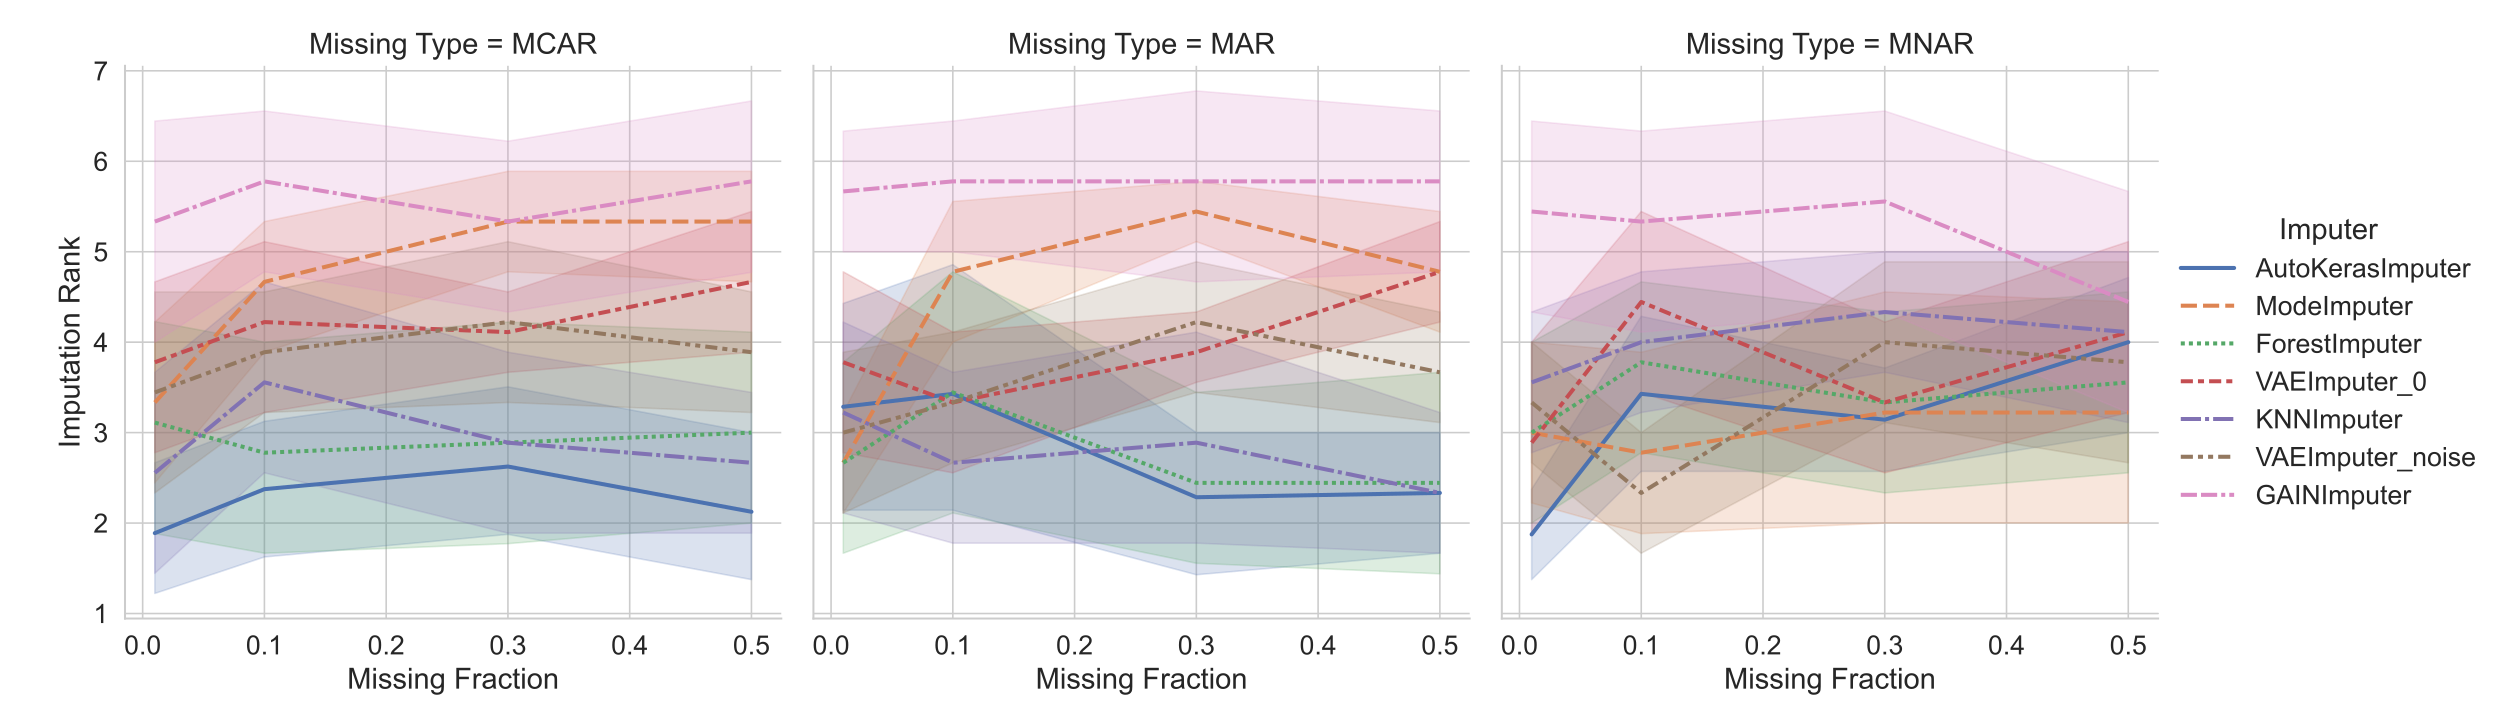 <?xml version="1.0" encoding="utf-8" standalone="no"?>
<!DOCTYPE svg PUBLIC "-//W3C//DTD SVG 1.1//EN"
  "http://www.w3.org/Graphics/SVG/1.1/DTD/svg11.dtd">
<!-- Created with matplotlib (https://matplotlib.org/) -->
<svg height="360pt" version="1.1" viewBox="0 0 1236.77 360" width="1236.77pt" xmlns="http://www.w3.org/2000/svg" xmlns:xlink="http://www.w3.org/1999/xlink">
 <defs>
  <style type="text/css">*{stroke-linecap:butt;stroke-linejoin:round;}</style>
 </defs>
 <g id="figure_1">
  <g id="patch_1">
   <path d="M 0 360
L 1236.77 360
L 1236.77 0
L 0 0
z
" style="fill:#ffffff;"/>
  </g>
  <g id="axes_1">
   <g id="patch_2">
    <path d="M 61.839 306
L 386.505 306
L 386.505 32.552
L 61.839 32.552
z
" style="fill:#ffffff;"/>
   </g>
   <g id="matplotlib.axis_1">
    <g id="xtick_1">
     <g id="line2d_1">
      <path clip-path="url(#p7c0d1907d9)" d="M 70.573 306
L 70.573 32.552
" style="fill:none;stroke:#cccccc;stroke-linecap:round;stroke-width:0.8;"/>
     </g>
     <g id="text_1">
      <!-- 0.0 -->
      <g style="fill:#262626;" transform="translate(61.399 323.748)scale(0.132 -0.132)">
       <defs>
        <path d="M 4.156 35.297
Q 4.156 48 6.766 55.734
Q 9.375 63.484 14.516 67.672
Q 19.672 71.875 27.484 71.875
Q 33.25 71.875 37.594 69.547
Q 41.938 67.234 44.766 62.859
Q 47.609 58.5 49.219 52.219
Q 50.828 45.953 50.828 35.297
Q 50.828 22.703 48.234 14.969
Q 45.656 7.234 40.5 3
Q 35.359 -1.219 27.484 -1.219
Q 17.141 -1.219 11.234 6.203
Q 4.156 15.141 4.156 35.297
z
M 13.188 35.297
Q 13.188 17.672 17.312 11.828
Q 21.438 6 27.484 6
Q 33.547 6 37.672 11.859
Q 41.797 17.719 41.797 35.297
Q 41.797 52.984 37.672 58.781
Q 33.547 64.594 27.391 64.594
Q 21.344 64.594 17.719 59.469
Q 13.188 52.938 13.188 35.297
z
" id="ArialMT-48"/>
        <path d="M 9.078 0
L 9.078 10.016
L 19.094 10.016
L 19.094 0
z
" id="ArialMT-46"/>
       </defs>
       <use xlink:href="#ArialMT-48"/>
       <use x="55.615" xlink:href="#ArialMT-46"/>
       <use x="83.398" xlink:href="#ArialMT-48"/>
      </g>
     </g>
    </g>
    <g id="xtick_2">
     <g id="line2d_2">
      <path clip-path="url(#p7c0d1907d9)" d="M 130.808 306
L 130.808 32.552
" style="fill:none;stroke:#cccccc;stroke-linecap:round;stroke-width:0.8;"/>
     </g>
     <g id="text_2">
      <!-- 0.1 -->
      <g style="fill:#262626;" transform="translate(121.634 323.748)scale(0.132 -0.132)">
       <defs>
        <path d="M 37.25 0
L 28.469 0
L 28.469 56
Q 25.297 52.984 20.141 49.953
Q 14.984 46.922 10.891 45.406
L 10.891 53.906
Q 18.266 57.375 23.781 62.297
Q 29.297 67.234 31.594 71.875
L 37.25 71.875
z
" id="ArialMT-49"/>
       </defs>
       <use xlink:href="#ArialMT-48"/>
       <use x="55.615" xlink:href="#ArialMT-46"/>
       <use x="83.398" xlink:href="#ArialMT-49"/>
      </g>
     </g>
    </g>
    <g id="xtick_3">
     <g id="line2d_3">
      <path clip-path="url(#p7c0d1907d9)" d="M 191.043 306
L 191.043 32.552
" style="fill:none;stroke:#cccccc;stroke-linecap:round;stroke-width:0.8;"/>
     </g>
     <g id="text_3">
      <!-- 0.2 -->
      <g style="fill:#262626;" transform="translate(181.869 323.748)scale(0.132 -0.132)">
       <defs>
        <path d="M 50.344 8.453
L 50.344 0
L 3.031 0
Q 2.938 3.172 4.047 6.109
Q 5.859 10.938 9.828 15.625
Q 13.812 20.312 21.344 26.469
Q 33.016 36.031 37.109 41.625
Q 41.219 47.219 41.219 52.203
Q 41.219 57.422 37.469 61
Q 33.734 64.594 27.734 64.594
Q 21.391 64.594 17.578 60.781
Q 13.766 56.984 13.719 50.25
L 4.688 51.172
Q 5.609 61.281 11.656 66.578
Q 17.719 71.875 27.938 71.875
Q 38.234 71.875 44.234 66.156
Q 50.25 60.453 50.25 52
Q 50.25 47.703 48.484 43.547
Q 46.734 39.406 42.656 34.812
Q 38.578 30.219 29.109 22.219
Q 21.188 15.578 18.938 13.203
Q 16.703 10.844 15.234 8.453
z
" id="ArialMT-50"/>
       </defs>
       <use xlink:href="#ArialMT-48"/>
       <use x="55.615" xlink:href="#ArialMT-46"/>
       <use x="83.398" xlink:href="#ArialMT-50"/>
      </g>
     </g>
    </g>
    <g id="xtick_4">
     <g id="line2d_4">
      <path clip-path="url(#p7c0d1907d9)" d="M 251.278 306
L 251.278 32.552
" style="fill:none;stroke:#cccccc;stroke-linecap:round;stroke-width:0.8;"/>
     </g>
     <g id="text_4">
      <!-- 0.3 -->
      <g style="fill:#262626;" transform="translate(242.104 323.748)scale(0.132 -0.132)">
       <defs>
        <path d="M 4.203 18.891
L 12.984 20.062
Q 14.5 12.594 18.141 9.297
Q 21.781 6 27 6
Q 33.203 6 37.469 10.297
Q 41.75 14.594 41.75 20.953
Q 41.75 27 37.797 30.922
Q 33.844 34.859 27.734 34.859
Q 25.25 34.859 21.531 33.891
L 22.516 41.609
Q 23.391 41.5 23.922 41.5
Q 29.547 41.5 34.031 44.422
Q 38.531 47.359 38.531 53.469
Q 38.531 58.297 35.25 61.469
Q 31.984 64.656 26.812 64.656
Q 21.688 64.656 18.266 61.422
Q 14.844 58.203 13.875 51.766
L 5.078 53.328
Q 6.688 62.156 12.391 67.016
Q 18.109 71.875 26.609 71.875
Q 32.469 71.875 37.391 69.359
Q 42.328 66.844 44.938 62.5
Q 47.562 58.156 47.562 53.266
Q 47.562 48.641 45.062 44.828
Q 42.578 41.016 37.703 38.766
Q 44.047 37.312 47.562 32.688
Q 51.078 28.078 51.078 21.141
Q 51.078 11.766 44.234 5.25
Q 37.406 -1.266 26.953 -1.266
Q 17.531 -1.266 11.297 4.344
Q 5.078 9.969 4.203 18.891
z
" id="ArialMT-51"/>
       </defs>
       <use xlink:href="#ArialMT-48"/>
       <use x="55.615" xlink:href="#ArialMT-46"/>
       <use x="83.398" xlink:href="#ArialMT-51"/>
      </g>
     </g>
    </g>
    <g id="xtick_5">
     <g id="line2d_5">
      <path clip-path="url(#p7c0d1907d9)" d="M 311.513 306
L 311.513 32.552
" style="fill:none;stroke:#cccccc;stroke-linecap:round;stroke-width:0.8;"/>
     </g>
     <g id="text_5">
      <!-- 0.4 -->
      <g style="fill:#262626;" transform="translate(302.339 323.748)scale(0.132 -0.132)">
       <defs>
        <path d="M 32.328 0
L 32.328 17.141
L 1.266 17.141
L 1.266 25.203
L 33.938 71.578
L 41.109 71.578
L 41.109 25.203
L 50.781 25.203
L 50.781 17.141
L 41.109 17.141
L 41.109 0
z
M 32.328 25.203
L 32.328 57.469
L 9.906 25.203
z
" id="ArialMT-52"/>
       </defs>
       <use xlink:href="#ArialMT-48"/>
       <use x="55.615" xlink:href="#ArialMT-46"/>
       <use x="83.398" xlink:href="#ArialMT-52"/>
      </g>
     </g>
    </g>
    <g id="xtick_6">
     <g id="line2d_6">
      <path clip-path="url(#p7c0d1907d9)" d="M 371.748 306
L 371.748 32.552
" style="fill:none;stroke:#cccccc;stroke-linecap:round;stroke-width:0.8;"/>
     </g>
     <g id="text_6">
      <!-- 0.5 -->
      <g style="fill:#262626;" transform="translate(362.574 323.748)scale(0.132 -0.132)">
       <defs>
        <path d="M 4.156 18.75
L 13.375 19.531
Q 14.406 12.797 18.141 9.391
Q 21.875 6 27.156 6
Q 33.5 6 37.891 10.781
Q 42.281 15.578 42.281 23.484
Q 42.281 31 38.062 35.344
Q 33.844 39.703 27 39.703
Q 22.75 39.703 19.328 37.766
Q 15.922 35.844 13.969 32.766
L 5.719 33.844
L 12.641 70.609
L 48.25 70.609
L 48.25 62.203
L 19.672 62.203
L 15.828 42.969
Q 22.266 47.469 29.344 47.469
Q 38.719 47.469 45.156 40.969
Q 51.609 34.469 51.609 24.266
Q 51.609 14.547 45.953 7.469
Q 39.062 -1.219 27.156 -1.219
Q 17.391 -1.219 11.203 4.25
Q 5.031 9.719 4.156 18.75
z
" id="ArialMT-53"/>
       </defs>
       <use xlink:href="#ArialMT-48"/>
       <use x="55.615" xlink:href="#ArialMT-46"/>
       <use x="83.398" xlink:href="#ArialMT-53"/>
      </g>
     </g>
    </g>
    <g id="text_7">
     <!-- Missing Fraction -->
     <g style="fill:#262626;" transform="translate(171.76 340.679)scale(0.144 -0.144)">
      <defs>
       <path d="M 7.422 0
L 7.422 71.578
L 21.688 71.578
L 38.625 20.906
Q 40.969 13.812 42.047 10.297
Q 43.266 14.203 45.844 21.781
L 62.984 71.578
L 75.734 71.578
L 75.734 0
L 66.609 0
L 66.609 59.906
L 45.797 0
L 37.25 0
L 16.547 60.938
L 16.547 0
z
" id="ArialMT-77"/>
       <path d="M 6.641 61.469
L 6.641 71.578
L 15.438 71.578
L 15.438 61.469
z
M 6.641 0
L 6.641 51.859
L 15.438 51.859
L 15.438 0
z
" id="ArialMT-105"/>
       <path d="M 3.078 15.484
L 11.766 16.844
Q 12.5 11.625 15.844 8.844
Q 19.188 6.062 25.203 6.062
Q 31.25 6.062 34.172 8.516
Q 37.109 10.984 37.109 14.312
Q 37.109 17.281 34.516 19
Q 32.719 20.172 25.531 21.969
Q 15.875 24.422 12.141 26.203
Q 8.406 27.984 6.469 31.125
Q 4.547 34.281 4.547 38.094
Q 4.547 41.547 6.125 44.5
Q 7.719 47.469 10.453 49.422
Q 12.5 50.922 16.031 51.969
Q 19.578 53.031 23.641 53.031
Q 29.734 53.031 34.344 51.266
Q 38.969 49.516 41.156 46.5
Q 43.359 43.5 44.188 38.484
L 35.594 37.312
Q 35.016 41.312 32.203 43.547
Q 29.391 45.797 24.266 45.797
Q 18.219 45.797 15.625 43.797
Q 13.031 41.797 13.031 39.109
Q 13.031 37.406 14.109 36.031
Q 15.188 34.625 17.484 33.688
Q 18.797 33.203 25.25 31.453
Q 34.578 28.953 38.25 27.359
Q 41.938 25.781 44.031 22.75
Q 46.141 19.734 46.141 15.234
Q 46.141 10.844 43.578 6.953
Q 41.016 3.078 36.172 0.953
Q 31.344 -1.172 25.25 -1.172
Q 15.141 -1.172 9.844 3.031
Q 4.547 7.234 3.078 15.484
z
" id="ArialMT-115"/>
       <path d="M 6.594 0
L 6.594 51.859
L 14.5 51.859
L 14.5 44.484
Q 20.219 53.031 31 53.031
Q 35.688 53.031 39.625 51.344
Q 43.562 49.656 45.516 46.922
Q 47.469 44.188 48.25 40.438
Q 48.734 37.984 48.734 31.891
L 48.734 0
L 39.938 0
L 39.938 31.547
Q 39.938 36.922 38.906 39.578
Q 37.891 42.234 35.281 43.812
Q 32.672 45.406 29.156 45.406
Q 23.531 45.406 19.453 41.844
Q 15.375 38.281 15.375 28.328
L 15.375 0
z
" id="ArialMT-110"/>
       <path d="M 4.984 -4.297
L 13.531 -5.562
Q 14.062 -9.516 16.5 -11.328
Q 19.781 -13.766 25.438 -13.766
Q 31.547 -13.766 34.859 -11.328
Q 38.188 -8.891 39.359 -4.5
Q 40.047 -1.812 39.984 6.781
Q 34.234 0 25.641 0
Q 14.938 0 9.078 7.719
Q 3.219 15.438 3.219 26.219
Q 3.219 33.641 5.906 39.906
Q 8.594 46.188 13.688 49.609
Q 18.797 53.031 25.688 53.031
Q 34.859 53.031 40.828 45.609
L 40.828 51.859
L 48.922 51.859
L 48.922 7.031
Q 48.922 -5.078 46.453 -10.125
Q 44 -15.188 38.641 -18.109
Q 33.297 -21.047 25.484 -21.047
Q 16.219 -21.047 10.5 -16.875
Q 4.781 -12.703 4.984 -4.297
z
M 12.25 26.859
Q 12.25 16.656 16.297 11.969
Q 20.359 7.281 26.469 7.281
Q 32.516 7.281 36.609 11.938
Q 40.719 16.609 40.719 26.562
Q 40.719 36.078 36.5 40.906
Q 32.281 45.75 26.312 45.75
Q 20.453 45.75 16.344 40.984
Q 12.25 36.234 12.25 26.859
z
" id="ArialMT-103"/>
       <path id="ArialMT-32"/>
       <path d="M 8.203 0
L 8.203 71.578
L 56.5 71.578
L 56.5 63.141
L 17.672 63.141
L 17.672 40.969
L 51.266 40.969
L 51.266 32.516
L 17.672 32.516
L 17.672 0
z
" id="ArialMT-70"/>
       <path d="M 6.5 0
L 6.5 51.859
L 14.406 51.859
L 14.406 44
Q 17.438 49.516 20 51.266
Q 22.562 53.031 25.641 53.031
Q 30.078 53.031 34.672 50.203
L 31.641 42.047
Q 28.422 43.953 25.203 43.953
Q 22.312 43.953 20.016 42.219
Q 17.719 40.484 16.75 37.406
Q 15.281 32.719 15.281 27.156
L 15.281 0
z
" id="ArialMT-114"/>
       <path d="M 40.438 6.391
Q 35.547 2.25 31.031 0.531
Q 26.516 -1.172 21.344 -1.172
Q 12.797 -1.172 8.203 3
Q 3.609 7.172 3.609 13.672
Q 3.609 17.484 5.344 20.625
Q 7.078 23.781 9.891 25.688
Q 12.703 27.594 16.219 28.562
Q 18.797 29.25 24.031 29.891
Q 34.672 31.156 39.703 32.906
Q 39.75 34.719 39.75 35.203
Q 39.75 40.578 37.25 42.781
Q 33.891 45.75 27.25 45.75
Q 21.047 45.75 18.094 43.578
Q 15.141 41.406 13.719 35.891
L 5.125 37.062
Q 6.297 42.578 8.984 45.969
Q 11.672 49.359 16.75 51.188
Q 21.828 53.031 28.516 53.031
Q 35.156 53.031 39.297 51.469
Q 43.453 49.906 45.406 47.531
Q 47.359 45.172 48.141 41.547
Q 48.578 39.312 48.578 33.453
L 48.578 21.734
Q 48.578 9.469 49.141 6.219
Q 49.703 2.984 51.375 0
L 42.188 0
Q 40.828 2.734 40.438 6.391
z
M 39.703 26.031
Q 34.906 24.078 25.344 22.703
Q 19.922 21.922 17.672 20.938
Q 15.438 19.969 14.203 18.094
Q 12.984 16.219 12.984 13.922
Q 12.984 10.406 15.641 8.062
Q 18.312 5.719 23.438 5.719
Q 28.516 5.719 32.469 7.938
Q 36.422 10.156 38.281 14.016
Q 39.703 17 39.703 22.797
z
" id="ArialMT-97"/>
       <path d="M 40.438 19
L 49.078 17.875
Q 47.656 8.938 41.812 3.875
Q 35.984 -1.172 27.484 -1.172
Q 16.844 -1.172 10.375 5.781
Q 3.906 12.75 3.906 25.734
Q 3.906 34.125 6.688 40.422
Q 9.469 46.734 15.156 49.875
Q 20.844 53.031 27.547 53.031
Q 35.984 53.031 41.359 48.75
Q 46.734 44.484 48.25 36.625
L 39.703 35.297
Q 38.484 40.531 35.375 43.156
Q 32.281 45.797 27.875 45.797
Q 21.234 45.797 17.078 41.031
Q 12.938 36.281 12.938 25.984
Q 12.938 15.531 16.938 10.797
Q 20.953 6.062 27.391 6.062
Q 32.562 6.062 36.031 9.234
Q 39.5 12.406 40.438 19
z
" id="ArialMT-99"/>
       <path d="M 25.781 7.859
L 27.047 0.094
Q 23.344 -0.688 20.406 -0.688
Q 15.625 -0.688 12.984 0.828
Q 10.359 2.344 9.281 4.812
Q 8.203 7.281 8.203 15.188
L 8.203 45.016
L 1.766 45.016
L 1.766 51.859
L 8.203 51.859
L 8.203 64.703
L 16.938 69.969
L 16.938 51.859
L 25.781 51.859
L 25.781 45.016
L 16.938 45.016
L 16.938 14.703
Q 16.938 10.938 17.406 9.859
Q 17.875 8.797 18.922 8.156
Q 19.969 7.516 21.922 7.516
Q 23.391 7.516 25.781 7.859
z
" id="ArialMT-116"/>
       <path d="M 3.328 25.922
Q 3.328 40.328 11.328 47.266
Q 18.016 53.031 27.641 53.031
Q 38.328 53.031 45.109 46.016
Q 51.906 39.016 51.906 26.656
Q 51.906 16.656 48.906 10.906
Q 45.906 5.172 40.156 2
Q 34.422 -1.172 27.641 -1.172
Q 16.75 -1.172 10.031 5.812
Q 3.328 12.797 3.328 25.922
z
M 12.359 25.922
Q 12.359 15.969 16.703 11.016
Q 21.047 6.062 27.641 6.062
Q 34.188 6.062 38.531 11.031
Q 42.875 16.016 42.875 26.219
Q 42.875 35.844 38.5 40.797
Q 34.125 45.75 27.641 45.75
Q 21.047 45.75 16.703 40.812
Q 12.359 35.891 12.359 25.922
z
" id="ArialMT-111"/>
      </defs>
      <use xlink:href="#ArialMT-77"/>
      <use x="83.301" xlink:href="#ArialMT-105"/>
      <use x="105.518" xlink:href="#ArialMT-115"/>
      <use x="155.518" xlink:href="#ArialMT-115"/>
      <use x="205.518" xlink:href="#ArialMT-105"/>
      <use x="227.734" xlink:href="#ArialMT-110"/>
      <use x="283.35" xlink:href="#ArialMT-103"/>
      <use x="338.965" xlink:href="#ArialMT-32"/>
      <use x="366.748" xlink:href="#ArialMT-70"/>
      <use x="427.832" xlink:href="#ArialMT-114"/>
      <use x="461.133" xlink:href="#ArialMT-97"/>
      <use x="516.748" xlink:href="#ArialMT-99"/>
      <use x="566.748" xlink:href="#ArialMT-116"/>
      <use x="594.531" xlink:href="#ArialMT-105"/>
      <use x="616.748" xlink:href="#ArialMT-111"/>
      <use x="672.363" xlink:href="#ArialMT-110"/>
     </g>
    </g>
   </g>
   <g id="matplotlib.axis_2">
    <g id="ytick_1">
     <g id="line2d_7">
      <path clip-path="url(#p7c0d1907d9)" d="M 61.839 303.514
L 386.505 303.514
" style="fill:none;stroke:#cccccc;stroke-linecap:round;stroke-width:0.8;"/>
     </g>
     <g id="text_8">
      <!-- 1 -->
      <g style="fill:#262626;" transform="translate(46.198 308.238)scale(0.132 -0.132)">
       <use xlink:href="#ArialMT-49"/>
      </g>
     </g>
    </g>
    <g id="ytick_2">
     <g id="line2d_8">
      <path clip-path="url(#p7c0d1907d9)" d="M 61.839 258.768
L 386.505 258.768
" style="fill:none;stroke:#cccccc;stroke-linecap:round;stroke-width:0.8;"/>
     </g>
     <g id="text_9">
      <!-- 2 -->
      <g style="fill:#262626;" transform="translate(46.198 263.492)scale(0.132 -0.132)">
       <use xlink:href="#ArialMT-50"/>
      </g>
     </g>
    </g>
    <g id="ytick_3">
     <g id="line2d_9">
      <path clip-path="url(#p7c0d1907d9)" d="M 61.839 214.022
L 386.505 214.022
" style="fill:none;stroke:#cccccc;stroke-linecap:round;stroke-width:0.8;"/>
     </g>
     <g id="text_10">
      <!-- 3 -->
      <g style="fill:#262626;" transform="translate(46.198 218.746)scale(0.132 -0.132)">
       <use xlink:href="#ArialMT-51"/>
      </g>
     </g>
    </g>
    <g id="ytick_4">
     <g id="line2d_10">
      <path clip-path="url(#p7c0d1907d9)" d="M 61.839 169.276
L 386.505 169.276
" style="fill:none;stroke:#cccccc;stroke-linecap:round;stroke-width:0.8;"/>
     </g>
     <g id="text_11">
      <!-- 4 -->
      <g style="fill:#262626;" transform="translate(46.198 174)scale(0.132 -0.132)">
       <use xlink:href="#ArialMT-52"/>
      </g>
     </g>
    </g>
    <g id="ytick_5">
     <g id="line2d_11">
      <path clip-path="url(#p7c0d1907d9)" d="M 61.839 124.53
L 386.505 124.53
" style="fill:none;stroke:#cccccc;stroke-linecap:round;stroke-width:0.8;"/>
     </g>
     <g id="text_12">
      <!-- 5 -->
      <g style="fill:#262626;" transform="translate(46.198 129.254)scale(0.132 -0.132)">
       <use xlink:href="#ArialMT-53"/>
      </g>
     </g>
    </g>
    <g id="ytick_6">
     <g id="line2d_12">
      <path clip-path="url(#p7c0d1907d9)" d="M 61.839 79.784
L 386.505 79.784
" style="fill:none;stroke:#cccccc;stroke-linecap:round;stroke-width:0.8;"/>
     </g>
     <g id="text_13">
      <!-- 6 -->
      <g style="fill:#262626;" transform="translate(46.198 84.508)scale(0.132 -0.132)">
       <defs>
        <path d="M 49.75 54.047
L 41.016 53.375
Q 39.844 58.547 37.703 60.891
Q 34.125 64.656 28.906 64.656
Q 24.703 64.656 21.531 62.312
Q 17.391 59.281 14.984 53.469
Q 12.594 47.656 12.5 36.922
Q 15.672 41.75 20.266 44.094
Q 24.859 46.438 29.891 46.438
Q 38.672 46.438 44.844 39.969
Q 51.031 33.5 51.031 23.25
Q 51.031 16.5 48.125 10.719
Q 45.219 4.938 40.141 1.859
Q 35.062 -1.219 28.609 -1.219
Q 17.625 -1.219 10.688 6.859
Q 3.766 14.938 3.766 33.5
Q 3.766 54.25 11.422 63.672
Q 18.109 71.875 29.438 71.875
Q 37.891 71.875 43.281 67.141
Q 48.688 62.406 49.75 54.047
z
M 13.875 23.188
Q 13.875 18.656 15.797 14.5
Q 17.719 10.359 21.188 8.172
Q 24.656 6 28.469 6
Q 34.031 6 38.031 10.484
Q 42.047 14.984 42.047 22.703
Q 42.047 30.125 38.078 34.391
Q 34.125 38.672 28.125 38.672
Q 22.172 38.672 18.016 34.391
Q 13.875 30.125 13.875 23.188
z
" id="ArialMT-54"/>
       </defs>
       <use xlink:href="#ArialMT-54"/>
      </g>
     </g>
    </g>
    <g id="ytick_7">
     <g id="line2d_13">
      <path clip-path="url(#p7c0d1907d9)" d="M 61.839 35.038
L 386.505 35.038
" style="fill:none;stroke:#cccccc;stroke-linecap:round;stroke-width:0.8;"/>
     </g>
     <g id="text_14">
      <!-- 7 -->
      <g style="fill:#262626;" transform="translate(46.198 39.762)scale(0.132 -0.132)">
       <defs>
        <path d="M 4.734 62.203
L 4.734 70.656
L 51.078 70.656
L 51.078 63.812
Q 44.234 56.547 37.516 44.484
Q 30.812 32.422 27.156 19.672
Q 24.516 10.688 23.781 0
L 14.75 0
Q 14.891 8.453 18.062 20.406
Q 21.234 32.375 27.172 43.484
Q 33.109 54.594 39.797 62.203
z
" id="ArialMT-55"/>
       </defs>
       <use xlink:href="#ArialMT-55"/>
      </g>
     </g>
    </g>
    <g id="text_15">
     <!-- Imputation Rank -->
     <g style="fill:#262626;" transform="translate(39.336 221.701)rotate(-90)scale(0.144 -0.144)">
      <defs>
       <path d="M 9.328 0
L 9.328 71.578
L 18.797 71.578
L 18.797 0
z
" id="ArialMT-73"/>
       <path d="M 6.594 0
L 6.594 51.859
L 14.453 51.859
L 14.453 44.578
Q 16.891 48.391 20.938 50.703
Q 25 53.031 30.172 53.031
Q 35.938 53.031 39.625 50.641
Q 43.312 48.25 44.828 43.953
Q 50.984 53.031 60.844 53.031
Q 68.562 53.031 72.703 48.75
Q 76.859 44.484 76.859 35.594
L 76.859 0
L 68.109 0
L 68.109 32.672
Q 68.109 37.938 67.25 40.25
Q 66.406 42.578 64.156 43.984
Q 61.922 45.406 58.891 45.406
Q 53.422 45.406 49.797 41.766
Q 46.188 38.141 46.188 30.125
L 46.188 0
L 37.406 0
L 37.406 33.688
Q 37.406 39.547 35.25 42.469
Q 33.109 45.406 28.219 45.406
Q 24.516 45.406 21.359 43.453
Q 18.219 41.5 16.797 37.734
Q 15.375 33.984 15.375 26.906
L 15.375 0
z
" id="ArialMT-109"/>
       <path d="M 6.594 -19.875
L 6.594 51.859
L 14.594 51.859
L 14.594 45.125
Q 17.438 49.078 21 51.047
Q 24.562 53.031 29.641 53.031
Q 36.281 53.031 41.359 49.609
Q 46.438 46.188 49.016 39.953
Q 51.609 33.734 51.609 26.312
Q 51.609 18.359 48.75 11.984
Q 45.906 5.609 40.453 2.219
Q 35.016 -1.172 29 -1.172
Q 24.609 -1.172 21.109 0.688
Q 17.625 2.547 15.375 5.375
L 15.375 -19.875
z
M 14.547 25.641
Q 14.547 15.625 18.594 10.844
Q 22.656 6.062 28.422 6.062
Q 34.281 6.062 38.453 11.016
Q 42.625 15.969 42.625 26.375
Q 42.625 36.281 38.547 41.203
Q 34.469 46.141 28.812 46.141
Q 23.188 46.141 18.859 40.891
Q 14.547 35.641 14.547 25.641
z
" id="ArialMT-112"/>
       <path d="M 40.578 0
L 40.578 7.625
Q 34.516 -1.172 24.125 -1.172
Q 19.531 -1.172 15.547 0.578
Q 11.578 2.344 9.641 5
Q 7.719 7.672 6.938 11.531
Q 6.391 14.109 6.391 19.734
L 6.391 51.859
L 15.188 51.859
L 15.188 23.094
Q 15.188 16.219 15.719 13.812
Q 16.547 10.359 19.234 8.375
Q 21.922 6.391 25.875 6.391
Q 29.828 6.391 33.297 8.422
Q 36.766 10.453 38.203 13.938
Q 39.656 17.438 39.656 24.078
L 39.656 51.859
L 48.438 51.859
L 48.438 0
z
" id="ArialMT-117"/>
       <path d="M 7.859 0
L 7.859 71.578
L 39.594 71.578
Q 49.172 71.578 54.141 69.641
Q 59.125 67.719 62.109 62.828
Q 65.094 57.953 65.094 52.047
Q 65.094 44.438 60.156 39.203
Q 55.219 33.984 44.922 32.562
Q 48.688 30.766 50.641 29
Q 54.781 25.203 58.5 19.484
L 70.953 0
L 59.031 0
L 49.562 14.891
Q 45.406 21.344 42.719 24.75
Q 40.047 28.172 37.922 29.531
Q 35.797 30.906 33.594 31.453
Q 31.984 31.781 28.328 31.781
L 17.328 31.781
L 17.328 0
z
M 17.328 39.984
L 37.703 39.984
Q 44.188 39.984 47.844 41.328
Q 51.516 42.672 53.422 45.625
Q 55.328 48.578 55.328 52.047
Q 55.328 57.125 51.641 60.391
Q 47.953 63.672 39.984 63.672
L 17.328 63.672
z
" id="ArialMT-82"/>
       <path d="M 6.641 0
L 6.641 71.578
L 15.438 71.578
L 15.438 30.766
L 36.234 51.859
L 47.609 51.859
L 27.781 32.625
L 49.609 0
L 38.766 0
L 21.625 26.516
L 15.438 20.562
L 15.438 0
z
" id="ArialMT-107"/>
      </defs>
      <use xlink:href="#ArialMT-73"/>
      <use x="27.783" xlink:href="#ArialMT-109"/>
      <use x="111.084" xlink:href="#ArialMT-112"/>
      <use x="166.699" xlink:href="#ArialMT-117"/>
      <use x="222.314" xlink:href="#ArialMT-116"/>
      <use x="250.098" xlink:href="#ArialMT-97"/>
      <use x="305.713" xlink:href="#ArialMT-116"/>
      <use x="333.496" xlink:href="#ArialMT-105"/>
      <use x="355.713" xlink:href="#ArialMT-111"/>
      <use x="411.328" xlink:href="#ArialMT-110"/>
      <use x="466.943" xlink:href="#ArialMT-32"/>
      <use x="494.727" xlink:href="#ArialMT-82"/>
      <use x="566.943" xlink:href="#ArialMT-97"/>
      <use x="622.559" xlink:href="#ArialMT-110"/>
      <use x="678.174" xlink:href="#ArialMT-107"/>
     </g>
    </g>
   </g>
   <g id="PolyCollection_1">
    <defs>
     <path d="M 76.596 -131.063
L 76.596 -66.429
L 130.808 -84.452
L 251.278 -95.639
L 371.748 -73.266
L 371.748 -145.978
L 371.748 -145.978
L 251.278 -168.631
L 130.808 -151.571
L 76.596 -131.063
z
" id="mf396fb872f" style="stroke:#4c72b0;stroke-opacity:0.2;stroke-width:0.8;"/>
    </defs>
    <g clip-path="url(#p7c0d1907d9)">
     <use style="fill:#4c72b0;fill-opacity:0.2;stroke:#4c72b0;stroke-opacity:0.2;stroke-width:0.8;" x="0" xlink:href="#mf396fb872f" y="360"/>
    </g>
   </g>
   <g id="PolyCollection_2">
    <defs>
     <path d="M 76.596 -200.668
L 76.596 -121.119
L 130.808 -185.752
L 251.278 -225.526
L 371.748 -220.555
L 371.748 -275.244
L 371.748 -275.244
L 251.278 -275.244
L 130.808 -250.385
L 76.596 -200.668
z
" id="m1f4f8b9d6f" style="stroke:#dd8452;stroke-opacity:0.2;stroke-width:0.8;"/>
    </defs>
    <g clip-path="url(#p7c0d1907d9)">
     <use style="fill:#dd8452;fill-opacity:0.2;stroke:#dd8452;stroke-opacity:0.2;stroke-width:0.8;" x="0" xlink:href="#m1f4f8b9d6f" y="360"/>
    </g>
   </g>
   <g id="PolyCollection_3">
    <defs>
     <path d="M 76.596 -200.916
L 76.596 -96.012
L 130.808 -86.317
L 251.278 -91.04
L 371.748 -101.232
L 371.748 -195.696
L 371.748 -195.696
L 251.278 -200.668
L 130.808 -190.724
L 76.596 -200.916
z
" id="m486e336c35" style="stroke:#55a868;stroke-opacity:0.2;stroke-width:0.8;"/>
    </defs>
    <g clip-path="url(#p7c0d1907d9)">
     <use style="fill:#55a868;fill-opacity:0.2;stroke:#55a868;stroke-opacity:0.2;stroke-width:0.8;" x="0" xlink:href="#m486e336c35" y="360"/>
    </g>
   </g>
   <g id="PolyCollection_4">
    <defs>
     <path d="M 76.596 -220.555
L 76.596 -136.034
L 130.808 -155.922
L 251.278 -175.809
L 371.748 -185.752
L 371.748 -255.357
L 371.748 -255.357
L 251.278 -215.583
L 130.808 -240.442
L 76.596 -220.555
z
" id="m2cafecf2a3" style="stroke:#c44e52;stroke-opacity:0.2;stroke-width:0.8;"/>
    </defs>
    <g clip-path="url(#p7c0d1907d9)">
     <use style="fill:#c44e52;fill-opacity:0.2;stroke:#c44e52;stroke-opacity:0.2;stroke-width:0.8;" x="0" xlink:href="#m2cafecf2a3" y="360"/>
    </g>
   </g>
   <g id="PolyCollection_5">
    <defs>
     <path d="M 76.596 -175.809
L 76.596 -76.373
L 130.808 -126.091
L 251.278 -96.26
L 371.748 -96.26
L 371.748 -165.865
L 371.748 -165.865
L 251.278 -185.752
L 130.808 -220.555
L 76.596 -175.809
z
" id="m78b1a6b6e0" style="stroke:#8172b3;stroke-opacity:0.2;stroke-width:0.8;"/>
    </defs>
    <g clip-path="url(#p7c0d1907d9)">
     <use style="fill:#8172b3;fill-opacity:0.2;stroke:#8172b3;stroke-opacity:0.2;stroke-width:0.8;" x="0" xlink:href="#m78b1a6b6e0" y="360"/>
    </g>
   </g>
   <g id="PolyCollection_6">
    <defs>
     <path d="M 76.596 -215.583
L 76.596 -116.147
L 130.808 -155.922
L 251.278 -160.893
L 371.748 -155.922
L 371.748 -215.583
L 371.748 -215.583
L 251.278 -240.442
L 130.808 -215.583
L 76.596 -215.583
z
" id="m6cb4af4b55" style="stroke:#937860;stroke-opacity:0.2;stroke-width:0.8;"/>
    </defs>
    <g clip-path="url(#p7c0d1907d9)">
     <use style="fill:#937860;fill-opacity:0.2;stroke:#937860;stroke-opacity:0.2;stroke-width:0.8;" x="0" xlink:href="#m6cb4af4b55" y="360"/>
    </g>
   </g>
   <g id="PolyCollection_7">
    <defs>
     <path d="M 76.596 -300.103
L 76.596 -190.724
L 130.808 -225.526
L 251.278 -205.639
L 371.748 -225.278
L 371.748 -310.047
L 371.748 -310.047
L 251.278 -290.16
L 130.808 -305.075
L 76.596 -300.103
z
" id="mff1ca09dc8" style="stroke:#da8bc3;stroke-opacity:0.2;stroke-width:0.8;"/>
    </defs>
    <g clip-path="url(#p7c0d1907d9)">
     <use style="fill:#da8bc3;fill-opacity:0.2;stroke:#da8bc3;stroke-opacity:0.2;stroke-width:0.8;" x="0" xlink:href="#mff1ca09dc8" y="360"/>
    </g>
   </g>
   <g id="line2d_14">
    <path clip-path="url(#p7c0d1907d9)" d="M 76.596 263.74
L 130.808 241.988
L 251.278 230.802
L 371.748 253.175
" style="fill:none;stroke:#4c72b0;stroke-linecap:round;stroke-width:2;"/>
   </g>
   <g id="line2d_15">
    <path clip-path="url(#p7c0d1907d9)" d="M 76.596 199.107
L 130.808 139.445
L 251.278 109.615
L 371.748 109.615
" style="fill:none;stroke:#dd8452;stroke-dasharray:8,3;stroke-dashoffset:0;stroke-width:2;"/>
   </g>
   <g id="line2d_16">
    <path clip-path="url(#p7c0d1907d9)" d="M 76.596 209.05
L 130.808 223.966
L 251.278 218.994
L 371.748 214.022
" style="fill:none;stroke:#55a868;stroke-dasharray:2,2;stroke-dashoffset:0;stroke-width:2;"/>
   </g>
   <g id="line2d_17">
    <path clip-path="url(#p7c0d1907d9)" d="M 76.596 179.22
L 130.808 159.332
L 251.278 164.304
L 371.748 139.445
" style="fill:none;stroke:#c44e52;stroke-dasharray:6,2.5,3,2.5;stroke-dashoffset:0;stroke-width:2;"/>
   </g>
   <g id="line2d_18">
    <path clip-path="url(#p7c0d1907d9)" d="M 76.596 233.909
L 130.808 189.163
L 251.278 218.994
L 371.748 228.937
" style="fill:none;stroke:#8172b3;stroke-dasharray:10,2,2,2;stroke-dashoffset:0;stroke-width:2;"/>
   </g>
   <g id="line2d_19">
    <path clip-path="url(#p7c0d1907d9)" d="M 76.596 194.135
L 130.808 174.248
L 251.278 159.332
L 371.748 174.248
" style="fill:none;stroke:#937860;stroke-dasharray:6,2.5,2.5,2.5,2.5,2.5;stroke-dashoffset:0;stroke-width:2;"/>
   </g>
   <g id="line2d_20">
    <path clip-path="url(#p7c0d1907d9)" d="M 76.596 109.615
L 130.808 89.727
L 251.278 109.615
L 371.748 89.727
" style="fill:none;stroke:#da8bc3;stroke-dasharray:8,2,8,2,2,2;stroke-dashoffset:0;stroke-width:2;"/>
   </g>
   <g id="line2d_21"/>
   <g id="line2d_22"/>
   <g id="line2d_23"/>
   <g id="line2d_24"/>
   <g id="line2d_25"/>
   <g id="line2d_26"/>
   <g id="line2d_27"/>
   <g id="patch_3">
    <path d="M 61.839 306
L 61.839 32.552
" style="fill:none;stroke:#cccccc;stroke-linecap:square;stroke-linejoin:miter;"/>
   </g>
   <g id="patch_4">
    <path d="M 61.839 306
L 386.505 306
" style="fill:none;stroke:#cccccc;stroke-linecap:square;stroke-linejoin:miter;"/>
   </g>
   <g id="text_16">
    <!-- Missing Type = MCAR -->
    <g style="fill:#262626;" transform="translate(152.878 26.552)scale(0.144 -0.144)">
     <defs>
      <path d="M 25.922 0
L 25.922 63.141
L 2.344 63.141
L 2.344 71.578
L 59.078 71.578
L 59.078 63.141
L 35.406 63.141
L 35.406 0
z
" id="ArialMT-84"/>
      <path d="M 6.203 -19.969
L 5.219 -11.719
Q 8.109 -12.5 10.25 -12.5
Q 13.188 -12.5 14.938 -11.516
Q 16.703 -10.547 17.828 -8.797
Q 18.656 -7.469 20.516 -2.25
Q 20.75 -1.516 21.297 -0.094
L 1.609 51.859
L 11.078 51.859
L 21.875 21.828
Q 23.969 16.109 25.641 9.812
Q 27.156 15.875 29.25 21.625
L 40.328 51.859
L 49.125 51.859
L 29.391 -0.875
Q 26.219 -9.422 24.469 -12.641
Q 22.125 -17 19.094 -19.016
Q 16.062 -21.047 11.859 -21.047
Q 9.328 -21.047 6.203 -19.969
z
" id="ArialMT-121"/>
      <path d="M 42.094 16.703
L 51.172 15.578
Q 49.031 7.625 43.219 3.219
Q 37.406 -1.172 28.375 -1.172
Q 17 -1.172 10.328 5.828
Q 3.656 12.844 3.656 25.484
Q 3.656 38.578 10.391 45.797
Q 17.141 53.031 27.875 53.031
Q 38.281 53.031 44.875 45.953
Q 51.469 38.875 51.469 26.031
Q 51.469 25.25 51.422 23.688
L 12.75 23.688
Q 13.234 15.141 17.578 10.594
Q 21.922 6.062 28.422 6.062
Q 33.25 6.062 36.672 8.594
Q 40.094 11.141 42.094 16.703
z
M 13.234 30.906
L 42.188 30.906
Q 41.609 37.453 38.875 40.719
Q 34.672 45.797 27.984 45.797
Q 21.922 45.797 17.797 41.75
Q 13.672 37.703 13.234 30.906
z
" id="ArialMT-101"/>
      <path d="M 52.828 42.094
L 5.562 42.094
L 5.562 50.297
L 52.828 50.297
z
M 52.828 20.359
L 5.562 20.359
L 5.562 28.562
L 52.828 28.562
z
" id="ArialMT-61"/>
      <path d="M 58.797 25.094
L 68.266 22.703
Q 65.281 11.031 57.547 4.906
Q 49.812 -1.219 38.625 -1.219
Q 27.047 -1.219 19.797 3.484
Q 12.547 8.203 8.766 17.141
Q 4.984 26.078 4.984 36.328
Q 4.984 47.516 9.25 55.828
Q 13.531 64.156 21.406 68.469
Q 29.297 72.797 38.766 72.797
Q 49.516 72.797 56.828 67.328
Q 64.156 61.859 67.047 51.953
L 57.719 49.75
Q 55.219 57.562 50.484 61.125
Q 45.75 64.703 38.578 64.703
Q 30.328 64.703 24.781 60.734
Q 19.234 56.781 16.984 50.109
Q 14.75 43.453 14.75 36.375
Q 14.75 27.25 17.406 20.438
Q 20.062 13.625 25.672 10.25
Q 31.297 6.891 37.844 6.891
Q 45.797 6.891 51.312 11.469
Q 56.844 16.062 58.797 25.094
z
" id="ArialMT-67"/>
      <path d="M -0.141 0
L 27.344 71.578
L 37.547 71.578
L 66.844 0
L 56.062 0
L 47.703 21.688
L 17.781 21.688
L 9.906 0
z
M 20.516 29.391
L 44.781 29.391
L 37.312 49.219
Q 33.891 58.25 32.234 64.062
Q 30.859 57.172 28.375 50.391
z
" id="ArialMT-65"/>
     </defs>
     <use xlink:href="#ArialMT-77"/>
     <use x="83.301" xlink:href="#ArialMT-105"/>
     <use x="105.518" xlink:href="#ArialMT-115"/>
     <use x="155.518" xlink:href="#ArialMT-115"/>
     <use x="205.518" xlink:href="#ArialMT-105"/>
     <use x="227.734" xlink:href="#ArialMT-110"/>
     <use x="283.35" xlink:href="#ArialMT-103"/>
     <use x="338.965" xlink:href="#ArialMT-32"/>
     <use x="364.998" xlink:href="#ArialMT-84"/>
     <use x="420.582" xlink:href="#ArialMT-121"/>
     <use x="470.582" xlink:href="#ArialMT-112"/>
     <use x="526.197" xlink:href="#ArialMT-101"/>
     <use x="581.812" xlink:href="#ArialMT-32"/>
     <use x="609.596" xlink:href="#ArialMT-61"/>
     <use x="667.994" xlink:href="#ArialMT-32"/>
     <use x="695.777" xlink:href="#ArialMT-77"/>
     <use x="779.078" xlink:href="#ArialMT-67"/>
     <use x="851.295" xlink:href="#ArialMT-65"/>
     <use x="917.994" xlink:href="#ArialMT-82"/>
    </g>
   </g>
  </g>
  <g id="axes_2">
   <g id="patch_5">
    <path d="M 402.402 306
L 727.069 306
L 727.069 32.552
L 402.402 32.552
z
" style="fill:#ffffff;"/>
   </g>
   <g id="matplotlib.axis_3">
    <g id="xtick_7">
     <g id="line2d_28">
      <path clip-path="url(#p6475e53cc0)" d="M 411.136 306
L 411.136 32.552
" style="fill:none;stroke:#cccccc;stroke-linecap:round;stroke-width:0.8;"/>
     </g>
     <g id="text_17">
      <!-- 0.0 -->
      <g style="fill:#262626;" transform="translate(401.962 323.748)scale(0.132 -0.132)">
       <use xlink:href="#ArialMT-48"/>
       <use x="55.615" xlink:href="#ArialMT-46"/>
       <use x="83.398" xlink:href="#ArialMT-48"/>
      </g>
     </g>
    </g>
    <g id="xtick_8">
     <g id="line2d_29">
      <path clip-path="url(#p6475e53cc0)" d="M 471.371 306
L 471.371 32.552
" style="fill:none;stroke:#cccccc;stroke-linecap:round;stroke-width:0.8;"/>
     </g>
     <g id="text_18">
      <!-- 0.1 -->
      <g style="fill:#262626;" transform="translate(462.197 323.748)scale(0.132 -0.132)">
       <use xlink:href="#ArialMT-48"/>
       <use x="55.615" xlink:href="#ArialMT-46"/>
       <use x="83.398" xlink:href="#ArialMT-49"/>
      </g>
     </g>
    </g>
    <g id="xtick_9">
     <g id="line2d_30">
      <path clip-path="url(#p6475e53cc0)" d="M 531.606 306
L 531.606 32.552
" style="fill:none;stroke:#cccccc;stroke-linecap:round;stroke-width:0.8;"/>
     </g>
     <g id="text_19">
      <!-- 0.2 -->
      <g style="fill:#262626;" transform="translate(522.432 323.748)scale(0.132 -0.132)">
       <use xlink:href="#ArialMT-48"/>
       <use x="55.615" xlink:href="#ArialMT-46"/>
       <use x="83.398" xlink:href="#ArialMT-50"/>
      </g>
     </g>
    </g>
    <g id="xtick_10">
     <g id="line2d_31">
      <path clip-path="url(#p6475e53cc0)" d="M 591.841 306
L 591.841 32.552
" style="fill:none;stroke:#cccccc;stroke-linecap:round;stroke-width:0.8;"/>
     </g>
     <g id="text_20">
      <!-- 0.3 -->
      <g style="fill:#262626;" transform="translate(582.667 323.748)scale(0.132 -0.132)">
       <use xlink:href="#ArialMT-48"/>
       <use x="55.615" xlink:href="#ArialMT-46"/>
       <use x="83.398" xlink:href="#ArialMT-51"/>
      </g>
     </g>
    </g>
    <g id="xtick_11">
     <g id="line2d_32">
      <path clip-path="url(#p6475e53cc0)" d="M 652.076 306
L 652.076 32.552
" style="fill:none;stroke:#cccccc;stroke-linecap:round;stroke-width:0.8;"/>
     </g>
     <g id="text_21">
      <!-- 0.4 -->
      <g style="fill:#262626;" transform="translate(642.902 323.748)scale(0.132 -0.132)">
       <use xlink:href="#ArialMT-48"/>
       <use x="55.615" xlink:href="#ArialMT-46"/>
       <use x="83.398" xlink:href="#ArialMT-52"/>
      </g>
     </g>
    </g>
    <g id="xtick_12">
     <g id="line2d_33">
      <path clip-path="url(#p6475e53cc0)" d="M 712.311 306
L 712.311 32.552
" style="fill:none;stroke:#cccccc;stroke-linecap:round;stroke-width:0.8;"/>
     </g>
     <g id="text_22">
      <!-- 0.5 -->
      <g style="fill:#262626;" transform="translate(703.137 323.748)scale(0.132 -0.132)">
       <use xlink:href="#ArialMT-48"/>
       <use x="55.615" xlink:href="#ArialMT-46"/>
       <use x="83.398" xlink:href="#ArialMT-53"/>
      </g>
     </g>
    </g>
    <g id="text_23">
     <!-- Missing Fraction -->
     <g style="fill:#262626;" transform="translate(512.324 340.679)scale(0.144 -0.144)">
      <use xlink:href="#ArialMT-77"/>
      <use x="83.301" xlink:href="#ArialMT-105"/>
      <use x="105.518" xlink:href="#ArialMT-115"/>
      <use x="155.518" xlink:href="#ArialMT-115"/>
      <use x="205.518" xlink:href="#ArialMT-105"/>
      <use x="227.734" xlink:href="#ArialMT-110"/>
      <use x="283.35" xlink:href="#ArialMT-103"/>
      <use x="338.965" xlink:href="#ArialMT-32"/>
      <use x="366.748" xlink:href="#ArialMT-70"/>
      <use x="427.832" xlink:href="#ArialMT-114"/>
      <use x="461.133" xlink:href="#ArialMT-97"/>
      <use x="516.748" xlink:href="#ArialMT-99"/>
      <use x="566.748" xlink:href="#ArialMT-116"/>
      <use x="594.531" xlink:href="#ArialMT-105"/>
      <use x="616.748" xlink:href="#ArialMT-111"/>
      <use x="672.363" xlink:href="#ArialMT-110"/>
     </g>
    </g>
   </g>
   <g id="matplotlib.axis_4">
    <g id="ytick_8">
     <g id="line2d_34">
      <path clip-path="url(#p6475e53cc0)" d="M 402.402 303.514
L 727.069 303.514
" style="fill:none;stroke:#cccccc;stroke-linecap:round;stroke-width:0.8;"/>
     </g>
    </g>
    <g id="ytick_9">
     <g id="line2d_35">
      <path clip-path="url(#p6475e53cc0)" d="M 402.402 258.768
L 727.069 258.768
" style="fill:none;stroke:#cccccc;stroke-linecap:round;stroke-width:0.8;"/>
     </g>
    </g>
    <g id="ytick_10">
     <g id="line2d_36">
      <path clip-path="url(#p6475e53cc0)" d="M 402.402 214.022
L 727.069 214.022
" style="fill:none;stroke:#cccccc;stroke-linecap:round;stroke-width:0.8;"/>
     </g>
    </g>
    <g id="ytick_11">
     <g id="line2d_37">
      <path clip-path="url(#p6475e53cc0)" d="M 402.402 169.276
L 727.069 169.276
" style="fill:none;stroke:#cccccc;stroke-linecap:round;stroke-width:0.8;"/>
     </g>
    </g>
    <g id="ytick_12">
     <g id="line2d_38">
      <path clip-path="url(#p6475e53cc0)" d="M 402.402 124.53
L 727.069 124.53
" style="fill:none;stroke:#cccccc;stroke-linecap:round;stroke-width:0.8;"/>
     </g>
    </g>
    <g id="ytick_13">
     <g id="line2d_39">
      <path clip-path="url(#p6475e53cc0)" d="M 402.402 79.784
L 727.069 79.784
" style="fill:none;stroke:#cccccc;stroke-linecap:round;stroke-width:0.8;"/>
     </g>
    </g>
    <g id="ytick_14">
     <g id="line2d_40">
      <path clip-path="url(#p6475e53cc0)" d="M 402.402 35.038
L 727.069 35.038
" style="fill:none;stroke:#cccccc;stroke-linecap:round;stroke-width:0.8;"/>
     </g>
    </g>
   </g>
   <g id="PolyCollection_8">
    <defs>
     <path d="M 417.16 -209.901
L 417.16 -107.624
L 471.371 -107.624
L 591.841 -75.663
L 712.311 -86.317
L 712.311 -145.978
L 712.311 -145.978
L 591.841 -145.978
L 471.371 -229.078
L 417.16 -209.901
z
" id="m0bb5ff921b" style="stroke:#4c72b0;stroke-opacity:0.2;stroke-width:0.8;"/>
    </defs>
    <g clip-path="url(#p6475e53cc0)">
     <use style="fill:#4c72b0;fill-opacity:0.2;stroke:#4c72b0;stroke-opacity:0.2;stroke-width:0.8;" x="0" xlink:href="#m0bb5ff921b" y="360"/>
    </g>
   </g>
   <g id="PolyCollection_9">
    <defs>
     <path d="M 417.16 -155.922
L 417.16 -106.204
L 471.371 -190.724
L 591.841 -240.442
L 712.311 -195.696
L 712.311 -255.357
L 712.311 -255.357
L 591.841 -270.273
L 471.371 -260.329
L 417.16 -155.922
z
" id="m4eab386dbb" style="stroke:#dd8452;stroke-opacity:0.2;stroke-width:0.8;"/>
    </defs>
    <g clip-path="url(#p6475e53cc0)">
     <use style="fill:#dd8452;fill-opacity:0.2;stroke:#dd8452;stroke-opacity:0.2;stroke-width:0.8;" x="0" xlink:href="#m4eab386dbb" y="360"/>
    </g>
   </g>
   <g id="PolyCollection_10">
    <defs>
     <path d="M 417.16 -180.78
L 417.16 -86.317
L 471.371 -106.204
L 591.841 -81.345
L 712.311 -76.124
L 712.311 -175.809
L 712.311 -175.809
L 591.841 -165.865
L 471.371 -225.526
L 417.16 -180.78
z
" id="m5130618996" style="stroke:#55a868;stroke-opacity:0.2;stroke-width:0.8;"/>
    </defs>
    <g clip-path="url(#p6475e53cc0)">
     <use style="fill:#55a868;fill-opacity:0.2;stroke:#55a868;stroke-opacity:0.2;stroke-width:0.8;" x="0" xlink:href="#m5130618996" y="360"/>
    </g>
   </g>
   <g id="PolyCollection_11">
    <defs>
     <path d="M 417.16 -225.526
L 417.16 -136.034
L 471.371 -126.091
L 591.841 -170.837
L 712.311 -200.668
L 712.311 -250.385
L 712.311 -250.385
L 591.841 -205.639
L 471.371 -195.696
L 417.16 -225.526
z
" id="m64c3dd3e34" style="stroke:#c44e52;stroke-opacity:0.2;stroke-width:0.8;"/>
    </defs>
    <g clip-path="url(#p6475e53cc0)">
     <use style="fill:#c44e52;fill-opacity:0.2;stroke:#c44e52;stroke-opacity:0.2;stroke-width:0.8;" x="0" xlink:href="#m64c3dd3e34" y="360"/>
    </g>
   </g>
   <g id="PolyCollection_12">
    <defs>
     <path d="M 417.16 -200.668
L 417.16 -106.204
L 471.371 -91.288
L 591.841 -91.288
L 712.311 -86.317
L 712.311 -155.922
L 712.311 -155.922
L 591.841 -195.696
L 471.371 -175.809
L 417.16 -200.668
z
" id="m18e2a403f3" style="stroke:#8172b3;stroke-opacity:0.2;stroke-width:0.8;"/>
    </defs>
    <g clip-path="url(#p6475e53cc0)">
     <use style="fill:#8172b3;fill-opacity:0.2;stroke:#8172b3;stroke-opacity:0.2;stroke-width:0.8;" x="0" xlink:href="#m18e2a403f3" y="360"/>
    </g>
   </g>
   <g id="PolyCollection_13">
    <defs>
     <path d="M 417.16 -185.752
L 417.16 -106.204
L 471.371 -131.063
L 591.841 -165.865
L 712.311 -150.95
L 712.311 -205.639
L 712.311 -205.639
L 591.841 -230.498
L 471.371 -195.696
L 417.16 -185.752
z
" id="m6e705cf860" style="stroke:#937860;stroke-opacity:0.2;stroke-width:0.8;"/>
    </defs>
    <g clip-path="url(#p6475e53cc0)">
     <use style="fill:#937860;fill-opacity:0.2;stroke:#937860;stroke-opacity:0.2;stroke-width:0.8;" x="0" xlink:href="#m6e705cf860" y="360"/>
    </g>
   </g>
   <g id="PolyCollection_14">
    <defs>
     <path d="M 417.16 -295.131
L 417.16 -235.47
L 471.371 -235.47
L 591.841 -220.555
L 712.311 -225.526
L 712.311 -305.075
L 712.311 -305.075
L 591.841 -315.019
L 471.371 -300.103
L 417.16 -295.131
z
" id="mc17ba7556e" style="stroke:#da8bc3;stroke-opacity:0.2;stroke-width:0.8;"/>
    </defs>
    <g clip-path="url(#p6475e53cc0)">
     <use style="fill:#da8bc3;fill-opacity:0.2;stroke:#da8bc3;stroke-opacity:0.2;stroke-width:0.8;" x="0" xlink:href="#mc17ba7556e" y="360"/>
    </g>
   </g>
   <g id="line2d_41">
    <path clip-path="url(#p6475e53cc0)" d="M 417.16 201.237
L 471.371 194.845
L 591.841 245.983
L 712.311 243.853
" style="fill:none;stroke:#4c72b0;stroke-linecap:round;stroke-width:2;"/>
   </g>
   <g id="line2d_42">
    <path clip-path="url(#p6475e53cc0)" d="M 417.16 228.937
L 471.371 134.474
L 591.841 104.643
L 712.311 134.474
" style="fill:none;stroke:#dd8452;stroke-dasharray:8,3;stroke-dashoffset:0;stroke-width:2;"/>
   </g>
   <g id="line2d_43">
    <path clip-path="url(#p6475e53cc0)" d="M 417.16 228.937
L 471.371 194.135
L 591.841 238.881
L 712.311 238.881
" style="fill:none;stroke:#55a868;stroke-dasharray:2,2;stroke-dashoffset:0;stroke-width:2;"/>
   </g>
   <g id="line2d_44">
    <path clip-path="url(#p6475e53cc0)" d="M 417.16 179.22
L 471.371 199.107
L 591.841 174.248
L 712.311 134.474
" style="fill:none;stroke:#c44e52;stroke-dasharray:6,2.5,3,2.5;stroke-dashoffset:0;stroke-width:2;"/>
   </g>
   <g id="line2d_45">
    <path clip-path="url(#p6475e53cc0)" d="M 417.16 204.078
L 471.371 228.937
L 591.841 218.994
L 712.311 243.853
" style="fill:none;stroke:#8172b3;stroke-dasharray:10,2,2,2;stroke-dashoffset:0;stroke-width:2;"/>
   </g>
   <g id="line2d_46">
    <path clip-path="url(#p6475e53cc0)" d="M 417.16 214.022
L 471.371 199.107
L 591.841 159.332
L 712.311 184.191
" style="fill:none;stroke:#937860;stroke-dasharray:6,2.5,2.5,2.5,2.5,2.5;stroke-dashoffset:0;stroke-width:2;"/>
   </g>
   <g id="line2d_47">
    <path clip-path="url(#p6475e53cc0)" d="M 417.16 94.699
L 471.371 89.727
L 591.841 89.727
L 712.311 89.727
" style="fill:none;stroke:#da8bc3;stroke-dasharray:8,2,8,2,2,2;stroke-dashoffset:0;stroke-width:2;"/>
   </g>
   <g id="patch_6">
    <path d="M 402.402 306
L 402.402 32.552
" style="fill:none;stroke:#cccccc;stroke-linecap:square;stroke-linejoin:miter;"/>
   </g>
   <g id="patch_7">
    <path d="M 402.402 306
L 727.069 306
" style="fill:none;stroke:#cccccc;stroke-linecap:square;stroke-linejoin:miter;"/>
   </g>
   <g id="text_24">
    <!-- Missing Type = MAR -->
    <g style="fill:#262626;" transform="translate(498.642 26.552)scale(0.144 -0.144)">
     <use xlink:href="#ArialMT-77"/>
     <use x="83.301" xlink:href="#ArialMT-105"/>
     <use x="105.518" xlink:href="#ArialMT-115"/>
     <use x="155.518" xlink:href="#ArialMT-115"/>
     <use x="205.518" xlink:href="#ArialMT-105"/>
     <use x="227.734" xlink:href="#ArialMT-110"/>
     <use x="283.35" xlink:href="#ArialMT-103"/>
     <use x="338.965" xlink:href="#ArialMT-32"/>
     <use x="364.998" xlink:href="#ArialMT-84"/>
     <use x="420.582" xlink:href="#ArialMT-121"/>
     <use x="470.582" xlink:href="#ArialMT-112"/>
     <use x="526.197" xlink:href="#ArialMT-101"/>
     <use x="581.812" xlink:href="#ArialMT-32"/>
     <use x="609.596" xlink:href="#ArialMT-61"/>
     <use x="667.994" xlink:href="#ArialMT-32"/>
     <use x="695.777" xlink:href="#ArialMT-77"/>
     <use x="779.078" xlink:href="#ArialMT-65"/>
     <use x="845.777" xlink:href="#ArialMT-82"/>
    </g>
   </g>
  </g>
  <g id="axes_3">
   <g id="patch_8">
    <path d="M 742.966 306
L 1067.632 306
L 1067.632 32.552
L 742.966 32.552
z
" style="fill:#ffffff;"/>
   </g>
   <g id="matplotlib.axis_5">
    <g id="xtick_13">
     <g id="line2d_48">
      <path clip-path="url(#p3c7aec612b)" d="M 751.7 306
L 751.7 32.552
" style="fill:none;stroke:#cccccc;stroke-linecap:round;stroke-width:0.8;"/>
     </g>
     <g id="text_25">
      <!-- 0.0 -->
      <g style="fill:#262626;" transform="translate(742.526 323.748)scale(0.132 -0.132)">
       <use xlink:href="#ArialMT-48"/>
       <use x="55.615" xlink:href="#ArialMT-46"/>
       <use x="83.398" xlink:href="#ArialMT-48"/>
      </g>
     </g>
    </g>
    <g id="xtick_14">
     <g id="line2d_49">
      <path clip-path="url(#p3c7aec612b)" d="M 811.935 306
L 811.935 32.552
" style="fill:none;stroke:#cccccc;stroke-linecap:round;stroke-width:0.8;"/>
     </g>
     <g id="text_26">
      <!-- 0.1 -->
      <g style="fill:#262626;" transform="translate(802.761 323.748)scale(0.132 -0.132)">
       <use xlink:href="#ArialMT-48"/>
       <use x="55.615" xlink:href="#ArialMT-46"/>
       <use x="83.398" xlink:href="#ArialMT-49"/>
      </g>
     </g>
    </g>
    <g id="xtick_15">
     <g id="line2d_50">
      <path clip-path="url(#p3c7aec612b)" d="M 872.17 306
L 872.17 32.552
" style="fill:none;stroke:#cccccc;stroke-linecap:round;stroke-width:0.8;"/>
     </g>
     <g id="text_27">
      <!-- 0.2 -->
      <g style="fill:#262626;" transform="translate(862.996 323.748)scale(0.132 -0.132)">
       <use xlink:href="#ArialMT-48"/>
       <use x="55.615" xlink:href="#ArialMT-46"/>
       <use x="83.398" xlink:href="#ArialMT-50"/>
      </g>
     </g>
    </g>
    <g id="xtick_16">
     <g id="line2d_51">
      <path clip-path="url(#p3c7aec612b)" d="M 932.405 306
L 932.405 32.552
" style="fill:none;stroke:#cccccc;stroke-linecap:round;stroke-width:0.8;"/>
     </g>
     <g id="text_28">
      <!-- 0.3 -->
      <g style="fill:#262626;" transform="translate(923.231 323.748)scale(0.132 -0.132)">
       <use xlink:href="#ArialMT-48"/>
       <use x="55.615" xlink:href="#ArialMT-46"/>
       <use x="83.398" xlink:href="#ArialMT-51"/>
      </g>
     </g>
    </g>
    <g id="xtick_17">
     <g id="line2d_52">
      <path clip-path="url(#p3c7aec612b)" d="M 992.64 306
L 992.64 32.552
" style="fill:none;stroke:#cccccc;stroke-linecap:round;stroke-width:0.8;"/>
     </g>
     <g id="text_29">
      <!-- 0.4 -->
      <g style="fill:#262626;" transform="translate(983.466 323.748)scale(0.132 -0.132)">
       <use xlink:href="#ArialMT-48"/>
       <use x="55.615" xlink:href="#ArialMT-46"/>
       <use x="83.398" xlink:href="#ArialMT-52"/>
      </g>
     </g>
    </g>
    <g id="xtick_18">
     <g id="line2d_53">
      <path clip-path="url(#p3c7aec612b)" d="M 1052.875 306
L 1052.875 32.552
" style="fill:none;stroke:#cccccc;stroke-linecap:round;stroke-width:0.8;"/>
     </g>
     <g id="text_30">
      <!-- 0.5 -->
      <g style="fill:#262626;" transform="translate(1043.701 323.748)scale(0.132 -0.132)">
       <use xlink:href="#ArialMT-48"/>
       <use x="55.615" xlink:href="#ArialMT-46"/>
       <use x="83.398" xlink:href="#ArialMT-53"/>
      </g>
     </g>
    </g>
    <g id="text_31">
     <!-- Missing Fraction -->
     <g style="fill:#262626;" transform="translate(852.887 340.679)scale(0.144 -0.144)">
      <use xlink:href="#ArialMT-77"/>
      <use x="83.301" xlink:href="#ArialMT-105"/>
      <use x="105.518" xlink:href="#ArialMT-115"/>
      <use x="155.518" xlink:href="#ArialMT-115"/>
      <use x="205.518" xlink:href="#ArialMT-105"/>
      <use x="227.734" xlink:href="#ArialMT-110"/>
      <use x="283.35" xlink:href="#ArialMT-103"/>
      <use x="338.965" xlink:href="#ArialMT-32"/>
      <use x="366.748" xlink:href="#ArialMT-70"/>
      <use x="427.832" xlink:href="#ArialMT-114"/>
      <use x="461.133" xlink:href="#ArialMT-97"/>
      <use x="516.748" xlink:href="#ArialMT-99"/>
      <use x="566.748" xlink:href="#ArialMT-116"/>
      <use x="594.531" xlink:href="#ArialMT-105"/>
      <use x="616.748" xlink:href="#ArialMT-111"/>
      <use x="672.363" xlink:href="#ArialMT-110"/>
     </g>
    </g>
   </g>
   <g id="matplotlib.axis_6">
    <g id="ytick_15">
     <g id="line2d_54">
      <path clip-path="url(#p3c7aec612b)" d="M 742.966 303.514
L 1067.632 303.514
" style="fill:none;stroke:#cccccc;stroke-linecap:round;stroke-width:0.8;"/>
     </g>
    </g>
    <g id="ytick_16">
     <g id="line2d_55">
      <path clip-path="url(#p3c7aec612b)" d="M 742.966 258.768
L 1067.632 258.768
" style="fill:none;stroke:#cccccc;stroke-linecap:round;stroke-width:0.8;"/>
     </g>
    </g>
    <g id="ytick_17">
     <g id="line2d_56">
      <path clip-path="url(#p3c7aec612b)" d="M 742.966 214.022
L 1067.632 214.022
" style="fill:none;stroke:#cccccc;stroke-linecap:round;stroke-width:0.8;"/>
     </g>
    </g>
    <g id="ytick_18">
     <g id="line2d_57">
      <path clip-path="url(#p3c7aec612b)" d="M 742.966 169.276
L 1067.632 169.276
" style="fill:none;stroke:#cccccc;stroke-linecap:round;stroke-width:0.8;"/>
     </g>
    </g>
    <g id="ytick_19">
     <g id="line2d_58">
      <path clip-path="url(#p3c7aec612b)" d="M 742.966 124.53
L 1067.632 124.53
" style="fill:none;stroke:#cccccc;stroke-linecap:round;stroke-width:0.8;"/>
     </g>
    </g>
    <g id="ytick_20">
     <g id="line2d_59">
      <path clip-path="url(#p3c7aec612b)" d="M 742.966 79.784
L 1067.632 79.784
" style="fill:none;stroke:#cccccc;stroke-linecap:round;stroke-width:0.8;"/>
     </g>
    </g>
    <g id="ytick_21">
     <g id="line2d_60">
      <path clip-path="url(#p3c7aec612b)" d="M 742.966 35.038
L 1067.632 35.038
" style="fill:none;stroke:#cccccc;stroke-linecap:round;stroke-width:0.8;"/>
     </g>
    </g>
   </g>
   <g id="PolyCollection_15">
    <defs>
     <path d="M 757.723 -118.012
L 757.723 -73.266
L 811.935 -126.801
L 932.405 -126.801
L 1052.875 -145.978
L 1052.875 -222.685
L 1052.875 -222.685
L 932.405 -177.939
L 811.935 -203.509
L 757.723 -118.012
z
" id="m283a4909ae" style="stroke:#4c72b0;stroke-opacity:0.2;stroke-width:0.8;"/>
    </defs>
    <g clip-path="url(#p3c7aec612b)">
     <use style="fill:#4c72b0;fill-opacity:0.2;stroke:#4c72b0;stroke-opacity:0.2;stroke-width:0.8;" x="0" xlink:href="#m283a4909ae" y="360"/>
    </g>
   </g>
   <g id="PolyCollection_16">
    <defs>
     <path d="M 757.723 -190.724
L 757.723 -111.175
L 811.935 -96.012
L 932.405 -101.232
L 1052.875 -101.232
L 1052.875 -210.611
L 1052.875 -210.611
L 932.405 -215.583
L 811.935 -185.752
L 757.723 -190.724
z
" id="m4116b7ee77" style="stroke:#dd8452;stroke-opacity:0.2;stroke-width:0.8;"/>
    </defs>
    <g clip-path="url(#p3c7aec612b)">
     <use style="fill:#dd8452;fill-opacity:0.2;stroke:#dd8452;stroke-opacity:0.2;stroke-width:0.8;" x="0" xlink:href="#m4116b7ee77" y="360"/>
    </g>
   </g>
   <g id="PolyCollection_17">
    <defs>
     <path d="M 757.723 -190.724
L 757.723 -101.232
L 811.935 -136.034
L 932.405 -116.147
L 1052.875 -126.091
L 1052.875 -215.583
L 1052.875 -215.583
L 932.405 -205.639
L 811.935 -220.555
L 757.723 -190.724
z
" id="m9dbe573889" style="stroke:#55a868;stroke-opacity:0.2;stroke-width:0.8;"/>
    </defs>
    <g clip-path="url(#p3c7aec612b)">
     <use style="fill:#55a868;fill-opacity:0.2;stroke:#55a868;stroke-opacity:0.2;stroke-width:0.8;" x="0" xlink:href="#m9dbe573889" y="360"/>
    </g>
   </g>
   <g id="PolyCollection_18">
    <defs>
     <path d="M 757.723 -190.724
L 757.723 -96.26
L 811.935 -165.865
L 932.405 -126.091
L 1052.875 -155.922
L 1052.875 -240.442
L 1052.875 -240.442
L 932.405 -200.668
L 811.935 -255.357
L 757.723 -190.724
z
" id="mce4b3844dd" style="stroke:#c44e52;stroke-opacity:0.2;stroke-width:0.8;"/>
    </defs>
    <g clip-path="url(#p3c7aec612b)">
     <use style="fill:#c44e52;fill-opacity:0.2;stroke:#c44e52;stroke-opacity:0.2;stroke-width:0.8;" x="0" xlink:href="#mce4b3844dd" y="360"/>
    </g>
   </g>
   <g id="PolyCollection_19">
    <defs>
     <path d="M 757.723 -205.639
L 757.723 -136.034
L 811.935 -155.922
L 932.405 -175.809
L 1052.875 -150.95
L 1052.875 -235.47
L 1052.875 -235.47
L 932.405 -235.47
L 811.935 -225.526
L 757.723 -205.639
z
" id="m0d06f70fd2" style="stroke:#8172b3;stroke-opacity:0.2;stroke-width:0.8;"/>
    </defs>
    <g clip-path="url(#p3c7aec612b)">
     <use style="fill:#8172b3;fill-opacity:0.2;stroke:#8172b3;stroke-opacity:0.2;stroke-width:0.8;" x="0" xlink:href="#m0d06f70fd2" y="360"/>
    </g>
   </g>
   <g id="PolyCollection_20">
    <defs>
     <path d="M 757.723 -190.724
L 757.723 -131.063
L 811.935 -86.317
L 932.405 -150.95
L 1052.875 -131.063
L 1052.875 -230.498
L 1052.875 -230.498
L 932.405 -230.498
L 811.935 -145.978
L 757.723 -190.724
z
" id="meefc3a474e" style="stroke:#937860;stroke-opacity:0.2;stroke-width:0.8;"/>
    </defs>
    <g clip-path="url(#p3c7aec612b)">
     <use style="fill:#937860;fill-opacity:0.2;stroke:#937860;stroke-opacity:0.2;stroke-width:0.8;" x="0" xlink:href="#meefc3a474e" y="360"/>
    </g>
   </g>
   <g id="PolyCollection_21">
    <defs>
     <path d="M 757.723 -300.103
L 757.723 -205.639
L 811.935 -195.696
L 932.405 -205.639
L 1052.875 -155.922
L 1052.875 -265.301
L 1052.875 -265.301
L 932.405 -305.075
L 811.935 -295.131
L 757.723 -300.103
z
" id="m512f7ce51b" style="stroke:#da8bc3;stroke-opacity:0.2;stroke-width:0.8;"/>
    </defs>
    <g clip-path="url(#p3c7aec612b)">
     <use style="fill:#da8bc3;fill-opacity:0.2;stroke:#da8bc3;stroke-opacity:0.2;stroke-width:0.8;" x="0" xlink:href="#m512f7ce51b" y="360"/>
    </g>
   </g>
   <g id="line2d_61">
    <path clip-path="url(#p3c7aec612b)" d="M 757.723 264.361
L 811.935 194.845
L 932.405 207.63
L 1052.875 169.276
" style="fill:none;stroke:#4c72b0;stroke-linecap:round;stroke-width:2;"/>
   </g>
   <g id="line2d_62">
    <path clip-path="url(#p3c7aec612b)" d="M 757.723 214.022
L 811.935 223.966
L 932.405 204.078
L 1052.875 204.078
" style="fill:none;stroke:#dd8452;stroke-dasharray:8,3;stroke-dashoffset:0;stroke-width:2;"/>
   </g>
   <g id="line2d_63">
    <path clip-path="url(#p3c7aec612b)" d="M 757.723 214.022
L 811.935 179.22
L 932.405 199.107
L 1052.875 189.163
" style="fill:none;stroke:#55a868;stroke-dasharray:2,2;stroke-dashoffset:0;stroke-width:2;"/>
   </g>
   <g id="line2d_64">
    <path clip-path="url(#p3c7aec612b)" d="M 757.723 218.994
L 811.935 149.389
L 932.405 199.107
L 1052.875 164.304
" style="fill:none;stroke:#c44e52;stroke-dasharray:6,2.5,3,2.5;stroke-dashoffset:0;stroke-width:2;"/>
   </g>
   <g id="line2d_65">
    <path clip-path="url(#p3c7aec612b)" d="M 757.723 189.163
L 811.935 169.276
L 932.405 154.361
L 1052.875 164.304
" style="fill:none;stroke:#8172b3;stroke-dasharray:10,2,2,2;stroke-dashoffset:0;stroke-width:2;"/>
   </g>
   <g id="line2d_66">
    <path clip-path="url(#p3c7aec612b)" d="M 757.723 199.107
L 811.935 243.853
L 932.405 169.276
L 1052.875 179.22
" style="fill:none;stroke:#937860;stroke-dasharray:6,2.5,2.5,2.5,2.5,2.5;stroke-dashoffset:0;stroke-width:2;"/>
   </g>
   <g id="line2d_67">
    <path clip-path="url(#p3c7aec612b)" d="M 757.723 104.643
L 811.935 109.615
L 932.405 99.671
L 1052.875 149.389
" style="fill:none;stroke:#da8bc3;stroke-dasharray:8,2,8,2,2,2;stroke-dashoffset:0;stroke-width:2;"/>
   </g>
   <g id="patch_9">
    <path d="M 742.966 306
L 742.966 32.552
" style="fill:none;stroke:#cccccc;stroke-linecap:square;stroke-linejoin:miter;"/>
   </g>
   <g id="patch_10">
    <path d="M 742.966 306
L 1067.632 306
" style="fill:none;stroke:#cccccc;stroke-linecap:square;stroke-linejoin:miter;"/>
   </g>
   <g id="text_32">
    <!-- Missing Type = MNAR -->
    <g style="fill:#262626;" transform="translate(834.005 26.552)scale(0.144 -0.144)">
     <defs>
      <path d="M 7.625 0
L 7.625 71.578
L 17.328 71.578
L 54.938 15.375
L 54.938 71.578
L 64.016 71.578
L 64.016 0
L 54.297 0
L 16.703 56.25
L 16.703 0
z
" id="ArialMT-78"/>
     </defs>
     <use xlink:href="#ArialMT-77"/>
     <use x="83.301" xlink:href="#ArialMT-105"/>
     <use x="105.518" xlink:href="#ArialMT-115"/>
     <use x="155.518" xlink:href="#ArialMT-115"/>
     <use x="205.518" xlink:href="#ArialMT-105"/>
     <use x="227.734" xlink:href="#ArialMT-110"/>
     <use x="283.35" xlink:href="#ArialMT-103"/>
     <use x="338.965" xlink:href="#ArialMT-32"/>
     <use x="364.998" xlink:href="#ArialMT-84"/>
     <use x="420.582" xlink:href="#ArialMT-121"/>
     <use x="470.582" xlink:href="#ArialMT-112"/>
     <use x="526.197" xlink:href="#ArialMT-101"/>
     <use x="581.812" xlink:href="#ArialMT-32"/>
     <use x="609.596" xlink:href="#ArialMT-61"/>
     <use x="667.994" xlink:href="#ArialMT-32"/>
     <use x="695.777" xlink:href="#ArialMT-77"/>
     <use x="779.078" xlink:href="#ArialMT-78"/>
     <use x="851.295" xlink:href="#ArialMT-65"/>
     <use x="917.994" xlink:href="#ArialMT-82"/>
    </g>
   </g>
  </g>
  <g id="legend_1">
   <g id="text_33">
    <!-- Imputer -->
    <g style="fill:#262626;" transform="translate(1127.462 118.271)scale(0.144 -0.144)">
     <use xlink:href="#ArialMT-73"/>
     <use x="27.783" xlink:href="#ArialMT-109"/>
     <use x="111.084" xlink:href="#ArialMT-112"/>
     <use x="166.699" xlink:href="#ArialMT-117"/>
     <use x="222.314" xlink:href="#ArialMT-116"/>
     <use x="250.098" xlink:href="#ArialMT-101"/>
     <use x="305.713" xlink:href="#ArialMT-114"/>
    </g>
   </g>
   <g id="line2d_68">
    <path d="M 1078.849 132.562
L 1105.248 132.562
" style="fill:none;stroke:#4c72b0;stroke-linecap:round;stroke-width:2;"/>
   </g>
   <g id="line2d_69"/>
   <g id="text_34">
    <!-- AutoKerasImputer -->
    <g style="fill:#262626;" transform="translate(1115.809 137.182)scale(0.132 -0.132)">
     <defs>
      <path d="M 7.328 0
L 7.328 71.578
L 16.797 71.578
L 16.797 36.078
L 52.344 71.578
L 65.188 71.578
L 35.156 42.578
L 66.5 0
L 54 0
L 28.516 36.234
L 16.797 24.812
L 16.797 0
z
" id="ArialMT-75"/>
     </defs>
     <use xlink:href="#ArialMT-65"/>
     <use x="66.699" xlink:href="#ArialMT-117"/>
     <use x="122.314" xlink:href="#ArialMT-116"/>
     <use x="150.098" xlink:href="#ArialMT-111"/>
     <use x="205.713" xlink:href="#ArialMT-75"/>
     <use x="272.412" xlink:href="#ArialMT-101"/>
     <use x="328.027" xlink:href="#ArialMT-114"/>
     <use x="361.328" xlink:href="#ArialMT-97"/>
     <use x="416.943" xlink:href="#ArialMT-115"/>
     <use x="466.943" xlink:href="#ArialMT-73"/>
     <use x="494.727" xlink:href="#ArialMT-109"/>
     <use x="578.027" xlink:href="#ArialMT-112"/>
     <use x="633.643" xlink:href="#ArialMT-117"/>
     <use x="689.258" xlink:href="#ArialMT-116"/>
     <use x="717.041" xlink:href="#ArialMT-101"/>
     <use x="772.656" xlink:href="#ArialMT-114"/>
    </g>
   </g>
   <g id="line2d_70">
    <path d="M 1078.849 151.233
L 1105.248 151.233
" style="fill:none;stroke:#dd8452;stroke-dasharray:8,3;stroke-dashoffset:0;stroke-width:2;"/>
   </g>
   <g id="line2d_71"/>
   <g id="text_35">
    <!-- ModeImputer -->
    <g style="fill:#262626;" transform="translate(1115.809 155.853)scale(0.132 -0.132)">
     <defs>
      <path d="M 40.234 0
L 40.234 6.547
Q 35.297 -1.172 25.734 -1.172
Q 19.531 -1.172 14.328 2.25
Q 9.125 5.672 6.266 11.797
Q 3.422 17.922 3.422 25.875
Q 3.422 33.641 6 39.969
Q 8.594 46.297 13.766 49.656
Q 18.953 53.031 25.344 53.031
Q 30.031 53.031 33.688 51.047
Q 37.359 49.078 39.656 45.906
L 39.656 71.578
L 48.391 71.578
L 48.391 0
z
M 12.453 25.875
Q 12.453 15.922 16.641 10.984
Q 20.844 6.062 26.562 6.062
Q 32.328 6.062 36.344 10.766
Q 40.375 15.484 40.375 25.141
Q 40.375 35.797 36.266 40.766
Q 32.172 45.75 26.172 45.75
Q 20.312 45.75 16.375 40.969
Q 12.453 36.188 12.453 25.875
z
" id="ArialMT-100"/>
     </defs>
     <use xlink:href="#ArialMT-77"/>
     <use x="83.301" xlink:href="#ArialMT-111"/>
     <use x="138.916" xlink:href="#ArialMT-100"/>
     <use x="194.531" xlink:href="#ArialMT-101"/>
     <use x="250.146" xlink:href="#ArialMT-73"/>
     <use x="277.93" xlink:href="#ArialMT-109"/>
     <use x="361.23" xlink:href="#ArialMT-112"/>
     <use x="416.846" xlink:href="#ArialMT-117"/>
     <use x="472.461" xlink:href="#ArialMT-116"/>
     <use x="500.244" xlink:href="#ArialMT-101"/>
     <use x="555.859" xlink:href="#ArialMT-114"/>
    </g>
   </g>
   <g id="line2d_72">
    <path d="M 1078.849 169.905
L 1105.248 169.905
" style="fill:none;stroke:#55a868;stroke-dasharray:2,2;stroke-dashoffset:0;stroke-width:2;"/>
   </g>
   <g id="line2d_73"/>
   <g id="text_36">
    <!-- ForestImputer -->
    <g style="fill:#262626;" transform="translate(1115.809 174.525)scale(0.132 -0.132)">
     <use xlink:href="#ArialMT-70"/>
     <use x="61.084" xlink:href="#ArialMT-111"/>
     <use x="116.699" xlink:href="#ArialMT-114"/>
     <use x="150" xlink:href="#ArialMT-101"/>
     <use x="205.615" xlink:href="#ArialMT-115"/>
     <use x="255.615" xlink:href="#ArialMT-116"/>
     <use x="283.398" xlink:href="#ArialMT-73"/>
     <use x="311.182" xlink:href="#ArialMT-109"/>
     <use x="394.482" xlink:href="#ArialMT-112"/>
     <use x="450.098" xlink:href="#ArialMT-117"/>
     <use x="505.713" xlink:href="#ArialMT-116"/>
     <use x="533.496" xlink:href="#ArialMT-101"/>
     <use x="589.111" xlink:href="#ArialMT-114"/>
    </g>
   </g>
   <g id="line2d_74">
    <path d="M 1078.849 188.616
L 1105.248 188.616
" style="fill:none;stroke:#c44e52;stroke-dasharray:6,2.5,3,2.5;stroke-dashoffset:0;stroke-width:2;"/>
   </g>
   <g id="line2d_75"/>
   <g id="text_37">
    <!-- VAEImputer_0 -->
    <g style="fill:#262626;" transform="translate(1115.809 193.236)scale(0.132 -0.132)">
     <defs>
      <path d="M 28.172 0
L 0.438 71.578
L 10.688 71.578
L 29.297 19.578
Q 31.547 13.328 33.062 7.859
Q 34.719 13.719 36.922 19.578
L 56.25 71.578
L 65.922 71.578
L 37.891 0
z
" id="ArialMT-86"/>
      <path d="M 7.906 0
L 7.906 71.578
L 59.672 71.578
L 59.672 63.141
L 17.391 63.141
L 17.391 41.219
L 56.984 41.219
L 56.984 32.812
L 17.391 32.812
L 17.391 8.453
L 61.328 8.453
L 61.328 0
z
" id="ArialMT-69"/>
      <path d="M -1.516 -19.875
L -1.516 -13.531
L 56.734 -13.531
L 56.734 -19.875
z
" id="ArialMT-95"/>
     </defs>
     <use xlink:href="#ArialMT-86"/>
     <use x="59.324" xlink:href="#ArialMT-65"/>
     <use x="126.023" xlink:href="#ArialMT-69"/>
     <use x="192.723" xlink:href="#ArialMT-73"/>
     <use x="220.506" xlink:href="#ArialMT-109"/>
     <use x="303.807" xlink:href="#ArialMT-112"/>
     <use x="359.422" xlink:href="#ArialMT-117"/>
     <use x="415.037" xlink:href="#ArialMT-116"/>
     <use x="442.82" xlink:href="#ArialMT-101"/>
     <use x="498.436" xlink:href="#ArialMT-114"/>
     <use x="531.736" xlink:href="#ArialMT-95"/>
     <use x="587.352" xlink:href="#ArialMT-48"/>
    </g>
   </g>
   <g id="line2d_76">
    <path d="M 1078.849 207.288
L 1105.248 207.288
" style="fill:none;stroke:#8172b3;stroke-dasharray:10,2,2,2;stroke-dashoffset:0;stroke-width:2;"/>
   </g>
   <g id="line2d_77"/>
   <g id="text_38">
    <!-- KNNImputer -->
    <g style="fill:#262626;" transform="translate(1115.809 211.908)scale(0.132 -0.132)">
     <use xlink:href="#ArialMT-75"/>
     <use x="66.699" xlink:href="#ArialMT-78"/>
     <use x="138.916" xlink:href="#ArialMT-78"/>
     <use x="211.133" xlink:href="#ArialMT-73"/>
     <use x="238.916" xlink:href="#ArialMT-109"/>
     <use x="322.217" xlink:href="#ArialMT-112"/>
     <use x="377.832" xlink:href="#ArialMT-117"/>
     <use x="433.447" xlink:href="#ArialMT-116"/>
     <use x="461.23" xlink:href="#ArialMT-101"/>
     <use x="516.846" xlink:href="#ArialMT-114"/>
    </g>
   </g>
   <g id="line2d_78">
    <path d="M 1078.849 225.96
L 1105.248 225.96
" style="fill:none;stroke:#937860;stroke-dasharray:6,2.5,2.5,2.5,2.5,2.5;stroke-dashoffset:0;stroke-width:2;"/>
   </g>
   <g id="line2d_79"/>
   <g id="text_39">
    <!-- VAEImputer_noise -->
    <g style="fill:#262626;" transform="translate(1115.809 230.58)scale(0.132 -0.132)">
     <use xlink:href="#ArialMT-86"/>
     <use x="59.324" xlink:href="#ArialMT-65"/>
     <use x="126.023" xlink:href="#ArialMT-69"/>
     <use x="192.723" xlink:href="#ArialMT-73"/>
     <use x="220.506" xlink:href="#ArialMT-109"/>
     <use x="303.807" xlink:href="#ArialMT-112"/>
     <use x="359.422" xlink:href="#ArialMT-117"/>
     <use x="415.037" xlink:href="#ArialMT-116"/>
     <use x="442.82" xlink:href="#ArialMT-101"/>
     <use x="498.436" xlink:href="#ArialMT-114"/>
     <use x="531.736" xlink:href="#ArialMT-95"/>
     <use x="587.352" xlink:href="#ArialMT-110"/>
     <use x="642.967" xlink:href="#ArialMT-111"/>
     <use x="698.582" xlink:href="#ArialMT-105"/>
     <use x="720.799" xlink:href="#ArialMT-115"/>
     <use x="770.799" xlink:href="#ArialMT-101"/>
    </g>
   </g>
   <g id="line2d_80">
    <path d="M 1078.849 244.792
L 1105.248 244.792
" style="fill:none;stroke:#da8bc3;stroke-dasharray:8,2,8,2,2,2;stroke-dashoffset:0;stroke-width:2;"/>
   </g>
   <g id="line2d_81"/>
   <g id="text_40">
    <!-- GAINImputer -->
    <g style="fill:#262626;" transform="translate(1115.809 249.412)scale(0.132 -0.132)">
     <defs>
      <path d="M 41.219 28.078
L 41.219 36.469
L 71.531 36.531
L 71.531 9.969
Q 64.547 4.391 57.125 1.578
Q 49.703 -1.219 41.891 -1.219
Q 31.344 -1.219 22.719 3.297
Q 14.109 7.812 9.719 16.359
Q 5.328 24.906 5.328 35.453
Q 5.328 45.906 9.688 54.953
Q 14.062 64.016 22.266 68.406
Q 30.469 72.797 41.156 72.797
Q 48.922 72.797 55.188 70.281
Q 61.469 67.781 65.031 63.281
Q 68.609 58.797 70.453 51.562
L 61.922 49.219
Q 60.297 54.688 57.906 57.812
Q 55.516 60.938 51.062 62.812
Q 46.625 64.703 41.219 64.703
Q 34.719 64.703 29.984 62.719
Q 25.25 60.75 22.344 57.516
Q 19.438 54.297 17.828 50.438
Q 15.094 43.797 15.094 36.031
Q 15.094 26.469 18.391 20.016
Q 21.688 13.578 27.984 10.453
Q 34.281 7.328 41.359 7.328
Q 47.516 7.328 53.375 9.688
Q 59.234 12.062 62.25 14.75
L 62.25 28.078
z
" id="ArialMT-71"/>
     </defs>
     <use xlink:href="#ArialMT-71"/>
     <use x="77.783" xlink:href="#ArialMT-65"/>
     <use x="144.482" xlink:href="#ArialMT-73"/>
     <use x="172.266" xlink:href="#ArialMT-78"/>
     <use x="244.482" xlink:href="#ArialMT-73"/>
     <use x="272.266" xlink:href="#ArialMT-109"/>
     <use x="355.566" xlink:href="#ArialMT-112"/>
     <use x="411.182" xlink:href="#ArialMT-117"/>
     <use x="466.797" xlink:href="#ArialMT-116"/>
     <use x="494.58" xlink:href="#ArialMT-101"/>
     <use x="550.195" xlink:href="#ArialMT-114"/>
    </g>
   </g>
  </g>
 </g>
 <defs>
  <clipPath id="p7c0d1907d9">
   <rect height="273.448" width="324.667" x="61.839" y="32.552"/>
  </clipPath>
  <clipPath id="p6475e53cc0">
   <rect height="273.448" width="324.667" x="402.402" y="32.552"/>
  </clipPath>
  <clipPath id="p3c7aec612b">
   <rect height="273.448" width="324.667" x="742.966" y="32.552"/>
  </clipPath>
 </defs>
</svg>
